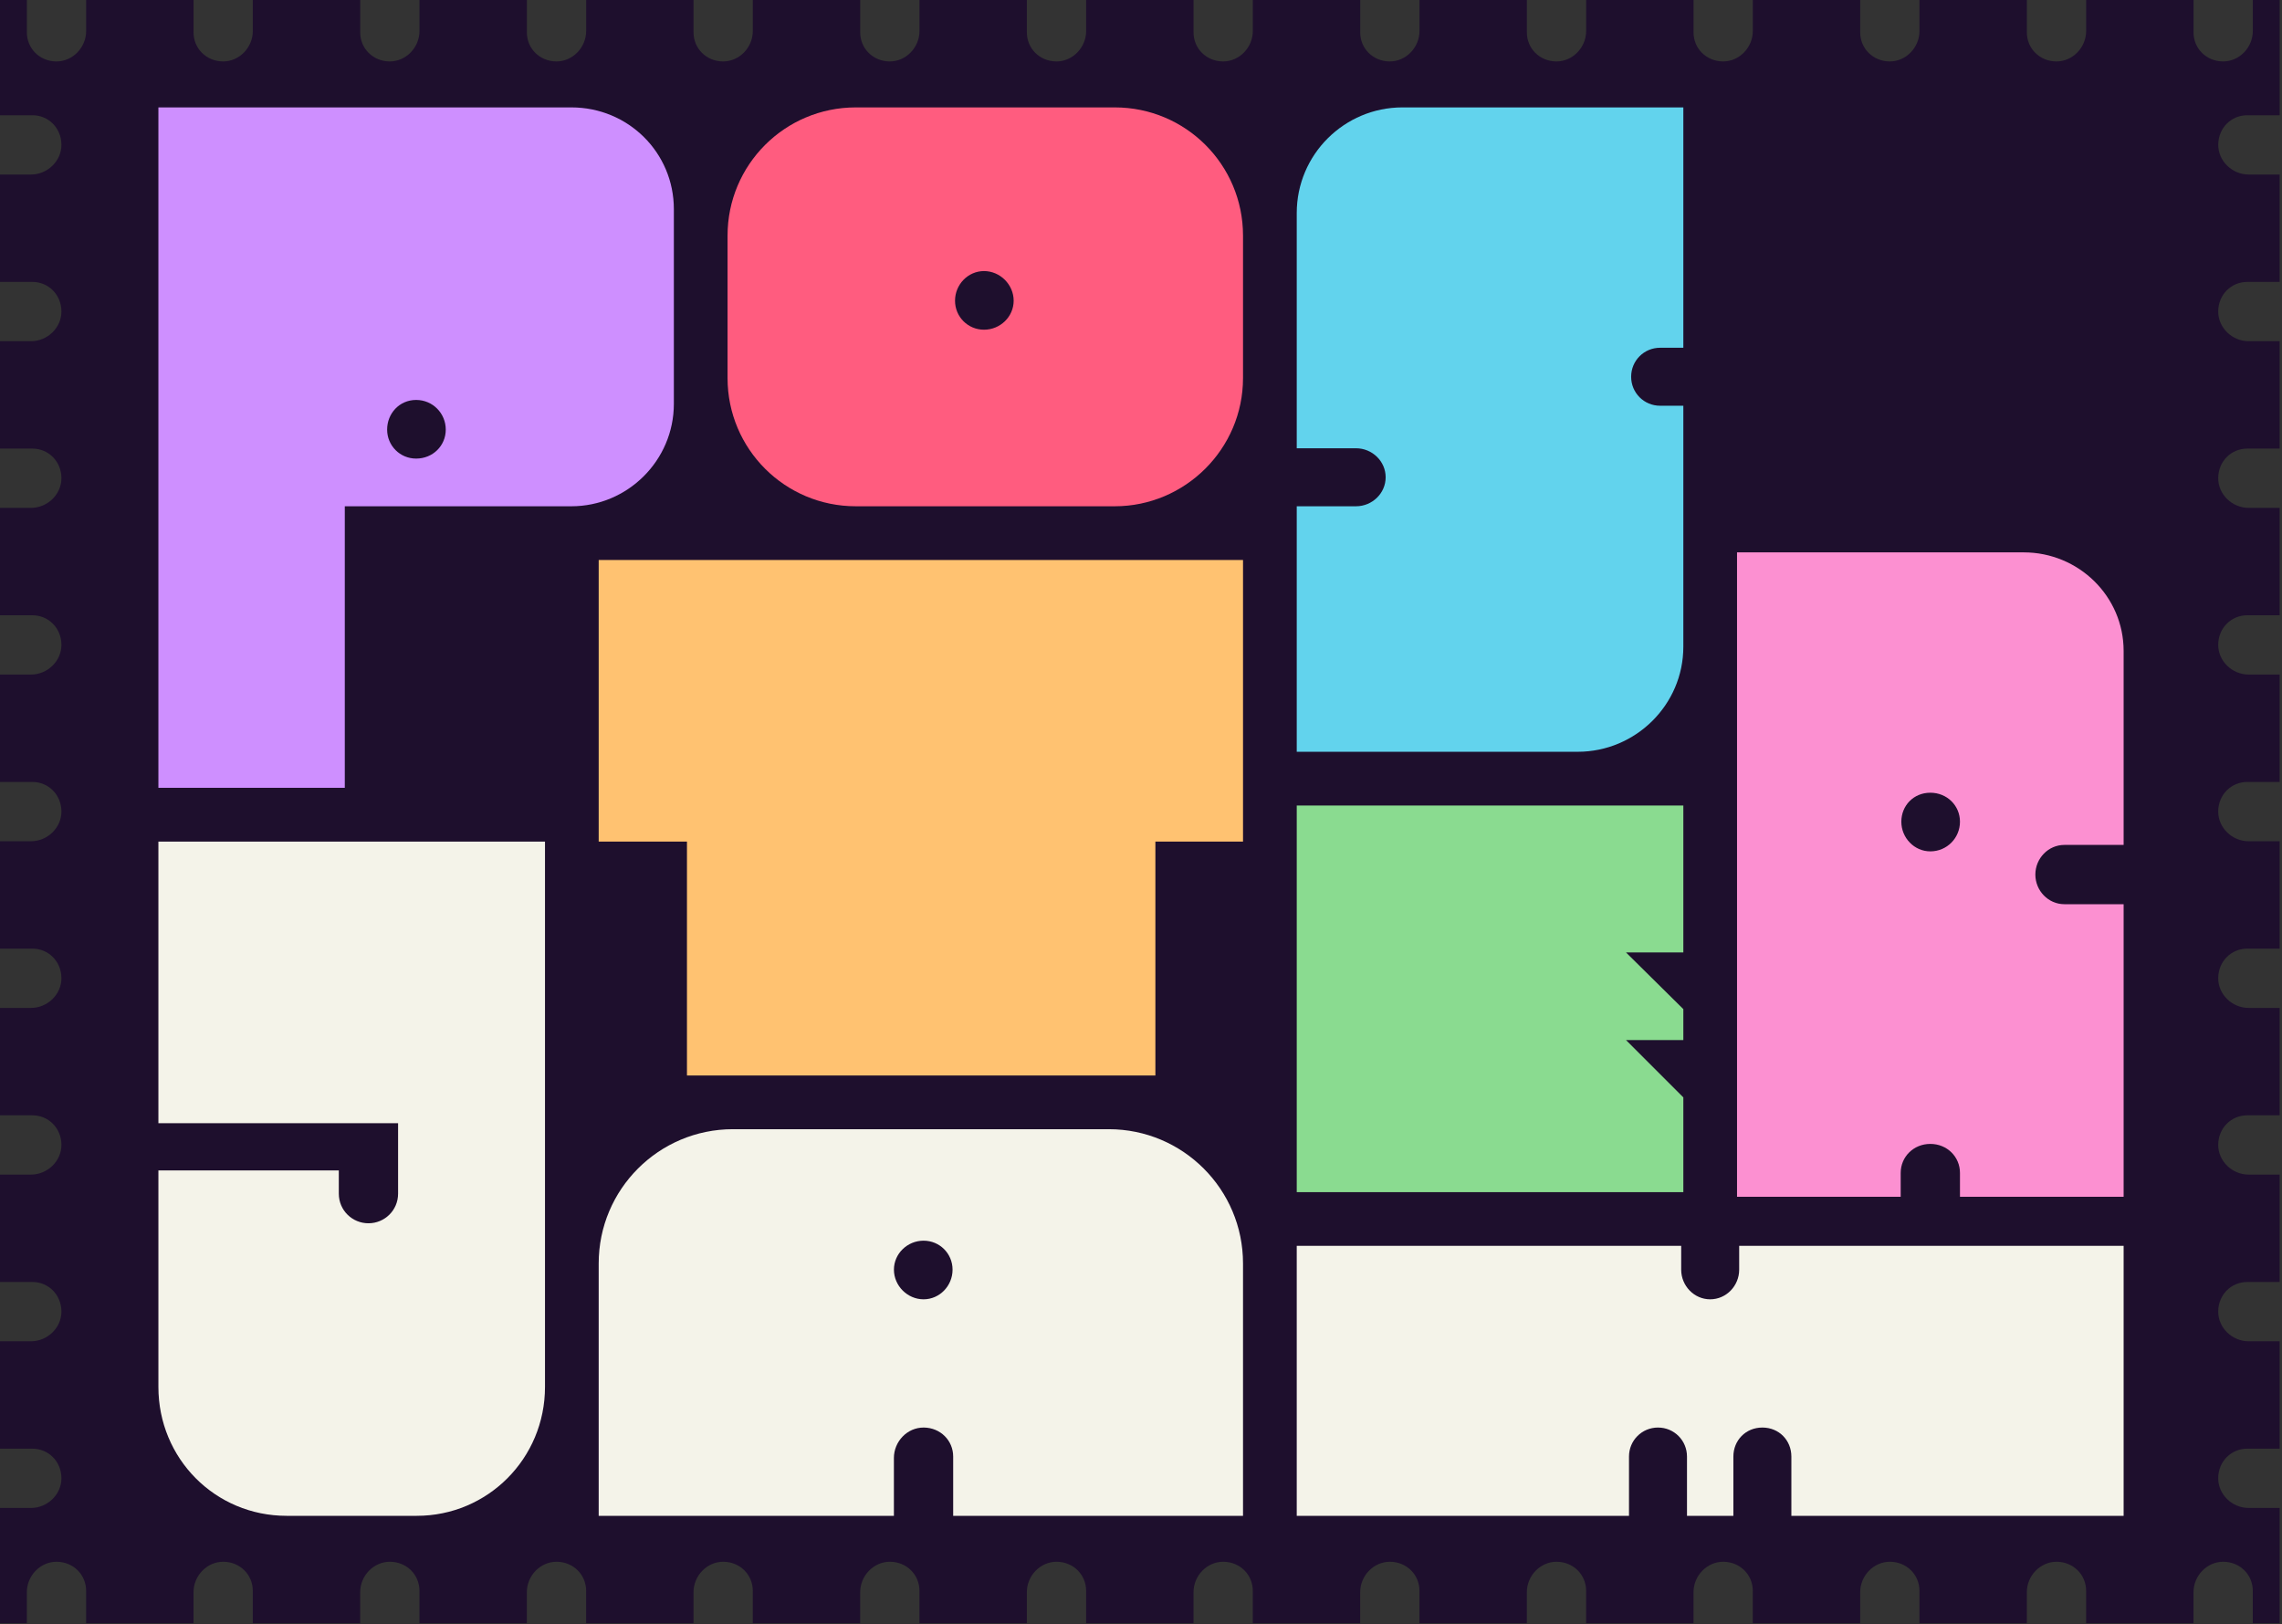 <svg width="850" height="605" viewBox="0 0 850 605" fill="none" xmlns="http://www.w3.org/2000/svg">
<rect x="0" y="0" width="850" height="605" fill="#333333" stroke="none"/>
<path d="M837.59 65C831.46 65 826.2 59.99 826.25 53.86C826.3 47.67 831.08 42.92 837.05 42.92H849.13V0H839.13V11.54C839.13 17.67 834.12 22.93 827.99 22.88C821.8 22.83 817.05 18.05 817.05 12.08V0H777.05V11.54C777.05 17.67 772.04 22.93 765.91 22.88C759.72 22.83 754.97 18.05 754.97 12.08V0H714.97V11.54C714.97 17.67 709.96 22.93 703.83 22.88C697.64 22.83 692.89 18.05 692.89 12.08V0H652.89V11.54C652.89 17.67 647.88 22.93 641.75 22.88C635.56 22.83 630.81 18.05 630.81 12.08V0H590.81V11.54C590.81 17.67 585.8 22.93 579.67 22.88C573.48 22.83 568.73 18.05 568.73 12.08V0H528.73V11.54C528.73 17.67 523.72 22.93 517.59 22.88C511.4 22.83 506.65 18.05 506.65 12.08V0H466.65V11.54C466.65 17.67 461.64 22.93 455.51 22.88C449.32 22.83 444.57 18.05 444.57 12.08V0H404.57V11.54C404.57 17.67 399.56 22.93 393.43 22.88C387.24 22.83 382.49 18.05 382.49 12.08V0H342.49V11.54C342.49 17.67 337.48 22.93 331.35 22.88C325.16 22.83 320.41 18.05 320.41 12.08V0H280.41V11.54C280.41 17.67 275.4 22.93 269.27 22.88C263.08 22.83 258.33 18.05 258.33 12.08V0H218.33V11.54C218.33 17.67 213.32 22.93 207.19 22.88C201 22.83 196.25 18.05 196.25 12.08V0H156.25V11.54C156.25 17.67 151.24 22.93 145.11 22.88C138.92 22.83 134.17 18.05 134.17 12.08V0H94.17V11.54C94.17 17.67 89.16 22.93 83.03 22.88C76.84 22.83 72.09 18.05 72.09 12.08V0H32.09V11.54C32.09 17.67 27.08 22.93 20.95 22.88C14.76 22.83 10.01 18.05 10.01 12.08V0H0V42.92H12.08C18.05 42.92 22.83 47.67 22.88 53.86C22.93 59.99 17.66 65 11.54 65H0V105H12.08C18.05 105 22.83 109.75 22.88 115.94C22.93 122.07 17.66 127.08 11.54 127.08H0V167.08H12.08C18.05 167.08 22.83 171.83 22.88 178.02C22.93 184.15 17.66 189.16 11.54 189.16H0V229.16H12.08C18.05 229.16 22.83 233.91 22.88 240.1C22.93 246.23 17.66 251.24 11.54 251.24H0V291.24H12.08C18.05 291.24 22.83 295.99 22.88 302.18C22.93 308.31 17.66 313.32 11.54 313.32H0V353.32H12.08C18.05 353.32 22.83 358.07 22.88 364.26C22.93 370.39 17.66 375.4 11.54 375.4H0V415.4H12.08C18.05 415.4 22.83 420.15 22.88 426.34C22.93 432.47 17.66 437.48 11.54 437.48H0V477.48H12.08C18.05 477.48 22.83 482.23 22.88 488.42C22.93 494.55 17.66 499.56 11.54 499.56H0V539.56H12.08C18.05 539.56 22.83 544.31 22.88 550.5C22.93 556.63 17.66 561.64 11.54 561.64H0V604.56H10V593.02C10 586.89 15.01 581.63 21.14 581.68C27.33 581.73 32.08 586.51 32.08 592.48V604.56H72.08V593.02C72.08 586.89 77.09 581.63 83.22 581.68C89.41 581.73 94.16 586.51 94.16 592.48V604.56H134.16V593.02C134.16 586.89 139.17 581.63 145.3 581.68C151.49 581.73 156.24 586.51 156.24 592.48V604.56H196.24V593.02C196.24 586.89 201.25 581.63 207.38 581.68C213.57 581.73 218.32 586.51 218.32 592.48V604.56H258.32V593.02C258.32 586.89 263.33 581.63 269.46 581.68C275.65 581.73 280.4 586.51 280.4 592.48V604.56H320.4V593.02C320.4 586.89 325.41 581.63 331.54 581.68C337.73 581.73 342.48 586.51 342.48 592.48V604.56H382.48V593.02C382.48 586.89 387.49 581.63 393.62 581.68C399.81 581.73 404.56 586.51 404.56 592.48V604.56H444.56V593.02C444.56 586.89 449.57 581.63 455.7 581.68C461.89 581.73 466.64 586.51 466.64 592.48V604.56H506.64V593.02C506.64 586.89 511.65 581.63 517.78 581.68C523.97 581.73 528.72 586.51 528.72 592.48V604.56H568.72V593.02C568.72 586.89 573.73 581.63 579.86 581.68C586.05 581.73 590.8 586.51 590.8 592.48V604.56H630.8V593.02C630.8 586.89 635.81 581.63 641.94 581.68C648.13 581.73 652.88 586.51 652.88 592.48V604.56H692.88V593.02C692.88 586.89 697.89 581.63 704.02 581.68C710.21 581.73 714.96 586.51 714.96 592.48V604.56H754.96V593.02C754.96 586.89 759.97 581.63 766.1 581.68C772.29 581.73 777.04 586.51 777.04 592.48V604.56H817.04V593.02C817.04 586.89 822.05 581.63 828.18 581.68C834.37 581.73 839.12 586.51 839.12 592.48V604.56H849.12V561.64H837.58C831.45 561.64 826.19 556.63 826.24 550.5C826.29 544.31 831.07 539.56 837.04 539.56H849.12V499.56H837.58C831.45 499.56 826.19 494.55 826.24 488.42C826.29 482.23 831.07 477.48 837.04 477.48H849.12V437.48H837.58C831.45 437.48 826.19 432.47 826.24 426.34C826.29 420.15 831.07 415.4 837.04 415.4H849.12V375.4H837.58C831.45 375.4 826.19 370.39 826.24 364.26C826.29 358.07 831.07 353.32 837.04 353.32H849.12V313.32H837.58C831.45 313.32 826.19 308.31 826.24 302.18C826.29 295.99 831.07 291.24 837.04 291.24H849.12V251.24H837.58C831.45 251.24 826.19 246.23 826.24 240.1C826.29 233.91 831.07 229.16 837.04 229.16H849.12V189.16H837.58C831.45 189.16 826.19 184.15 826.24 178.02C826.29 171.83 831.07 167.08 837.04 167.08H849.12V127.08H837.58C831.45 127.08 826.19 122.07 826.24 115.94C826.29 109.75 831.07 105 837.04 105H849.12V65H837.58H837.59Z" fill="#1E0F2D"/>
<path d="M59 40H212.84C233.96 40 251 56.8 251 77.92V150.4C251 171.52 233.72 188.56 212.84 188.56H128.43V293.43H59V40ZM155 170.8C161.24 170.8 166.04 166 166.04 160C166.04 154 161.24 148.96 155 148.96C148.76 148.96 144.2 154 144.2 160C144.2 166 149 170.8 155 170.8Z" fill="#CE8FFF"/>
<path d="M255.88 400.57V313.45H223V208.57H463V313.45H430.36V400.57H255.88Z" fill="#FFC271"/>
<path d="M271 140.8V87.76C271 61.36 292.36 40 318.76 40H415.24C441.64 40 463 61.36 463 87.76V140.8C463 167.2 441.4 188.56 415.24 188.56H318.76C292.36 188.56 271 167.2 271 140.8ZM366.53 122.8C372.53 122.8 377.57 118 377.57 112C377.57 106 372.53 100.96 366.53 100.96C360.53 100.96 355.73 106 355.73 112C355.73 118 360.53 122.8 366.53 122.8Z" fill="#FF5C7F"/>
<path d="M273 420.57H413C440.61 420.57 463 442.96 463 470.57V564.57H355.04V542.49C355.04 536.52 350.29 531.74 344.1 531.69C337.91 531.64 332.96 536.91 332.96 543.03V564.57H223V470.57C223 442.96 245.39 420.57 273 420.57ZM344.01 483.93C350.01 483.93 354.81 478.89 354.81 472.89C354.81 466.89 350.01 462.09 344.01 462.09C338.01 462.09 332.97 466.89 332.97 472.89C332.97 478.89 338.01 483.93 344.01 483.93Z" fill="#F4F3E9"/>
<path d="M606.77 542.49V564.57H483.01V464.01H626.21V472.89C626.21 478.89 631.01 483.93 637.01 483.93C643.01 483.93 647.81 478.89 647.81 472.89V464.01H791.01V564.57H667.25V542.49C667.25 536.49 662.69 531.69 656.45 531.69C650.21 531.69 645.65 536.49 645.65 542.49V564.57H628.37V542.49C628.37 536.49 623.57 531.69 617.57 531.69C611.57 531.69 606.77 536.49 606.77 542.49Z" fill="#F4F3E9"/>
<path d="M483.01 188.56H505.09C511.09 188.56 516.13 183.76 516.13 177.76C516.13 171.76 511.09 166.96 505.09 166.96H483.01V79.36C483.01 57.52 500.77 40 522.37 40H627.01V129.52H618.37C612.37 129.52 607.57 134.32 607.57 140.32C607.57 146.32 612.37 151.12 618.37 151.12H627.01V240.88C627.01 262.48 609.25 280 587.65 280H483.01V188.56Z" fill="#62D3ED"/>
<path d="M483.01 300.01H627.01V354.73H605.65L627.01 375.85V387.37H605.65L627.01 408.73V444.01H483.01V300.01Z" fill="#8ADB90"/>
<path d="M647.01 205.73H753.81C774.21 205.73 791.01 222.05 791.01 242.45V314.69H768.93C762.93 314.69 758.13 319.73 758.13 325.73C758.13 331.73 762.93 336.77 768.93 336.77H791.01V445.73H730.05V436.85C730.05 430.85 725.25 426.05 719.01 426.05C712.77 426.05 707.97 430.85 707.97 436.85V445.73H647.01V205.72V205.73ZM719.01 317.09C725.25 317.09 730.05 312.05 730.05 306.05C730.05 300.05 725.25 295.25 719.01 295.25C712.77 295.25 708.21 300.05 708.21 306.05C708.21 312.05 713.01 317.09 719.01 317.09Z" fill="#FC90D1"/>
<path d="M59 313.45V418.33H148.28V444.57C148.28 450.81 143.24 455.61 137.24 455.61C131.24 455.61 126.2 450.81 126.2 444.57V435.93H59V516.57C59 543.21 80.12 564.57 106.76 564.57H155.24C181.64 564.57 203 543.21 203 516.57V313.45H59Z" fill="#F4F3E9"/>
</svg>

